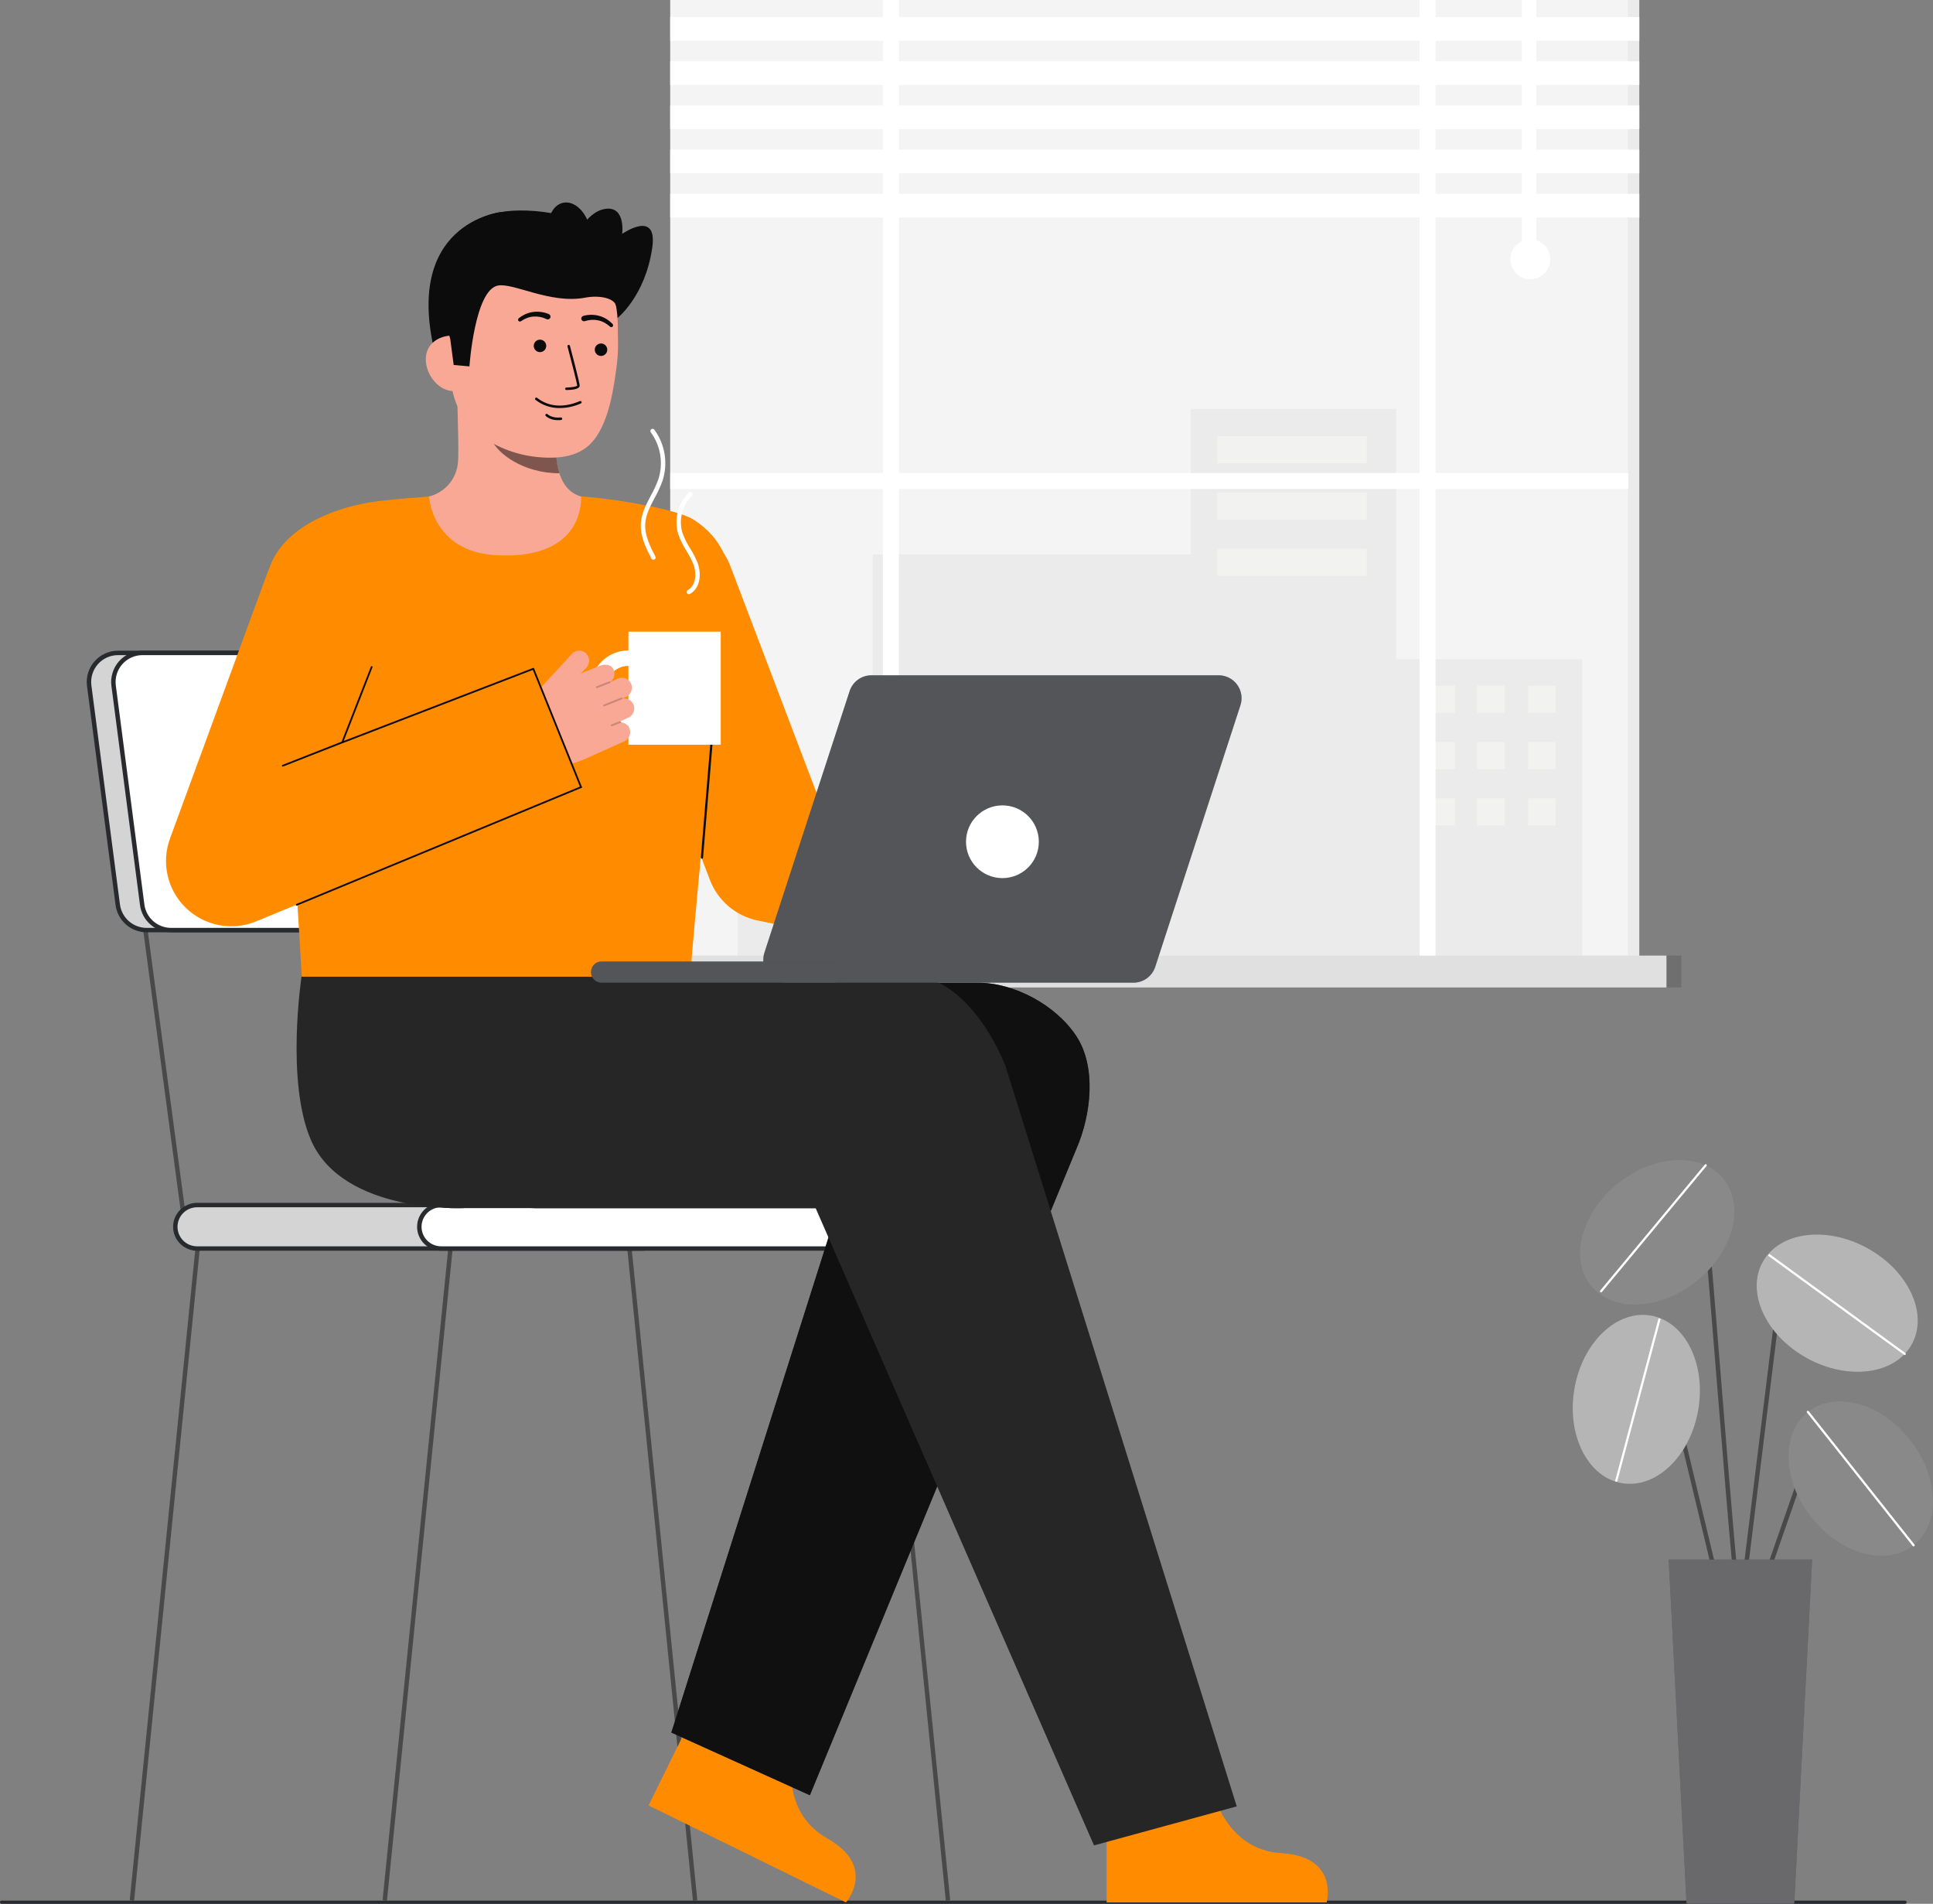 <svg width="392" height="386" viewBox="0 0 392 386" fill="none" xmlns="http://www.w3.org/2000/svg">
<rect x="0" y="0" width="392" height="386" fill="#808080" stroke="none"/>
<g clip-path="url(#clip0_504_108)">
<path d="M330.212 0H135.913V193.989H330.212V0Z" fill="#F4F4F4"/>
<path d="M332.439 0H330.212V193.989H332.439V0Z" fill="#F4F4F4"/>
<path opacity="0.05" d="M332.439 0H330.212V193.989H332.439V0Z" fill="#292A2E"/>
<path opacity="0.05" d="M283.142 133.674V82.92H241.501V112.407H176.998V164.617H149.584V193.989H176.998H182.28H320.866V133.674H283.142Z" fill="#292A2E"/>
<path opacity="0.34" d="M277.17 88.431H246.846V93.942H277.17V88.431Z" fill="#FFFFFA"/>
<path opacity="0.34" d="M277.17 99.85H246.846V105.361H277.17V99.85Z" fill="#FFFFFA"/>
<path opacity="0.34" d="M277.17 111.27H246.846V116.781H277.17V111.27Z" fill="#FFFFFA"/>
<path opacity="0.34" d="M315.488 139.023H309.899V144.534H315.488V139.023Z" fill="#FFFFFA"/>
<path opacity="0.34" d="M315.488 150.443H309.899V155.953H315.488V150.443Z" fill="#FFFFFA"/>
<path opacity="0.34" d="M315.488 161.862H309.899V167.373H315.488V161.862Z" fill="#FFFFFA"/>
<path opacity="0.34" d="M305.148 139.023H299.559V144.534H305.148V139.023Z" fill="#FFFFFA"/>
<path opacity="0.34" d="M305.148 150.443H299.559V155.953H305.148V150.443Z" fill="#FFFFFA"/>
<path opacity="0.34" d="M305.148 161.862H299.559V167.373H305.148V161.862Z" fill="#FFFFFA"/>
<path opacity="0.34" d="M295.088 139.023H289.499V144.534H295.088V139.023Z" fill="#FFFFFA"/>
<path opacity="0.34" d="M295.088 150.443H289.499V155.953H295.088V150.443Z" fill="#FFFFFA"/>
<path opacity="0.34" d="M295.088 161.862H289.499V167.373H295.088V161.862Z" fill="#FFFFFA"/>
<path d="M330.212 95.906H291.116V0H287.882V95.906H182.28V0H179.046V95.906H135.913V99.134H179.046V193.989H182.28V99.134H287.882V193.989H291.116V99.134H330.212V95.906Z" fill="white"/>
<path d="M337.952 193.755H128.173V200.206H337.952V193.755Z" fill="#F4F4F4"/>
<path opacity="0.1" d="M337.952 193.755H128.173V200.206H337.952V193.755Z" fill="#292A2E"/>
<path opacity="0.1" d="M340.981 193.755H337.952V200.206H340.981V193.755Z" fill="#292A2E"/>
<path opacity="0.1" d="M340.981 193.755H337.952V200.206H340.981V193.755Z" fill="#292A2E"/>
<path d="M332.439 3.463H135.913V8.26H332.439V3.463Z" fill="white"/>
<path d="M332.439 12.422H135.913V17.219H332.439V12.422Z" fill="white"/>
<path d="M332.439 21.381H135.913V26.177H332.439V21.381Z" fill="white"/>
<path d="M332.439 30.34H135.913V35.137H332.439V30.34Z" fill="white"/>
<path d="M332.439 39.299H135.913V44.096H332.439V39.299Z" fill="white"/>
<path d="M311.565 0H308.62V49.505H311.565V0Z" fill="white"/>
<path d="M310.342 56.615C312.577 56.615 314.389 54.806 314.389 52.575C314.389 50.344 312.577 48.535 310.342 48.535C308.108 48.535 306.296 50.344 306.296 52.575C306.296 54.806 308.108 56.615 310.342 56.615Z" fill="white"/>
<path d="M386.326 386H0.314C0.273 386 0.232 385.992 0.194 385.976C0.156 385.96 0.121 385.937 0.092 385.908C0.063 385.879 0.04 385.845 0.024 385.806C0.008 385.768 0 385.728 0 385.686C0 385.645 0.008 385.605 0.024 385.567C0.04 385.528 0.063 385.494 0.092 385.465C0.121 385.436 0.156 385.413 0.194 385.397C0.232 385.381 0.273 385.373 0.314 385.373H386.325C386.408 385.373 386.488 385.406 386.547 385.465C386.606 385.524 386.639 385.603 386.639 385.686C386.639 385.77 386.606 385.849 386.547 385.908C386.488 385.967 386.408 386 386.325 386H386.326Z" fill="#292A2E"/>
<g opacity="0.65">
<path opacity="0.65" d="M386.326 386H0.314C0.273 386 0.232 385.992 0.194 385.976C0.156 385.96 0.121 385.937 0.092 385.908C0.063 385.879 0.04 385.845 0.024 385.806C0.008 385.768 0 385.728 0 385.686C0 385.645 0.008 385.605 0.024 385.567C0.04 385.528 0.063 385.494 0.092 385.465C0.121 385.436 0.156 385.413 0.194 385.397C0.232 385.381 0.273 385.373 0.314 385.373H386.325C386.408 385.373 386.488 385.406 386.547 385.465C386.606 385.524 386.639 385.603 386.639 385.686C386.639 385.77 386.606 385.849 386.547 385.908C386.488 385.967 386.408 386 386.325 386H386.326Z" fill="#292A2E"/>
</g>
<path d="M27.188 385.449L26.307 385.279L40.078 248.651L40.959 248.82L27.188 385.449Z" fill="#494949"/>
<path d="M78.466 385.449L77.585 385.279L91.356 248.651L92.237 248.82L78.466 385.449Z" fill="#494949"/>
<path d="M191.812 385.449L192.693 385.279L178.922 248.651L178.041 248.82L191.812 385.449Z" fill="#494949"/>
<path d="M140.534 385.449L141.415 385.279L127.644 248.651L126.763 248.82L140.534 385.449Z" fill="#494949"/>
<path d="M122.271 188.521L121.382 188.64L129.427 248.796L130.316 248.678L122.271 188.521Z" fill="#494949"/>
<path d="M29.932 188.52L29.043 188.639L37.087 248.796L37.977 248.677L29.932 188.52Z" fill="#494949"/>
<path d="M130.239 244.331H39.921C37.484 244.331 35.509 246.303 35.509 248.736V248.736C35.509 251.169 37.484 253.141 39.921 253.141H130.239C132.676 253.141 134.652 251.169 134.652 248.736V248.736C134.652 246.303 132.676 244.331 130.239 244.331Z" fill="#292A2E"/>
<path opacity="0.8" d="M130.239 244.331H39.921C37.484 244.331 35.509 246.303 35.509 248.736V248.736C35.509 251.169 37.484 253.141 39.921 253.141H130.239C132.676 253.141 134.652 251.169 134.652 248.736V248.736C134.652 246.303 132.676 244.331 130.239 244.331Z" fill="white"/>
<path d="M130.237 253.589H39.921C38.64 253.577 37.415 253.06 36.514 252.151C35.612 251.243 35.106 250.015 35.106 248.736C35.106 247.457 35.612 246.229 36.514 245.321C37.415 244.412 38.64 243.895 39.921 243.883H130.237C131.519 243.895 132.743 244.412 133.645 245.321C134.546 246.229 135.052 247.457 135.052 248.736C135.052 250.015 134.546 251.243 133.645 252.151C132.743 253.06 131.519 253.577 130.237 253.589V253.589ZM39.921 244.778C38.877 244.79 37.88 245.211 37.145 245.952C36.411 246.693 35.999 247.694 35.999 248.736C35.999 249.778 36.411 250.779 37.145 251.52C37.88 252.261 38.877 252.682 39.921 252.694H130.237C131.281 252.682 132.279 252.261 133.013 251.52C133.748 250.779 134.159 249.778 134.159 248.736C134.159 247.694 133.748 246.693 133.013 245.952C132.279 245.211 131.281 244.79 130.237 244.778H39.921Z" fill="#292A2E"/>
<path d="M179.811 244.331H89.492C87.056 244.331 85.08 246.303 85.08 248.736V248.736C85.08 251.169 87.056 253.141 89.492 253.141H179.811C182.248 253.141 184.223 251.169 184.223 248.736V248.736C184.223 246.303 182.248 244.331 179.811 244.331Z" fill="white"/>
<path d="M179.811 253.589H89.493C88.85 253.596 88.213 253.475 87.618 253.233C87.023 252.992 86.482 252.636 86.025 252.184C85.569 251.733 85.207 251.196 84.959 250.604C84.712 250.012 84.585 249.377 84.585 248.736C84.585 248.095 84.712 247.46 84.959 246.868C85.207 246.276 85.569 245.739 86.025 245.288C86.482 244.836 87.023 244.48 87.618 244.239C88.213 243.997 88.85 243.876 89.493 243.883H179.811C180.453 243.876 181.091 243.997 181.686 244.239C182.281 244.48 182.822 244.836 183.279 245.288C183.735 245.739 184.097 246.276 184.345 246.868C184.592 247.46 184.719 248.095 184.719 248.736C184.719 249.377 184.592 250.012 184.345 250.604C184.097 251.196 183.735 251.733 183.279 252.184C182.822 252.636 182.281 252.992 181.686 253.233C181.091 253.475 180.453 253.596 179.811 253.589V253.589ZM89.493 244.778C88.969 244.773 88.449 244.871 87.963 245.068C87.477 245.264 87.035 245.555 86.663 245.923C86.29 246.291 85.994 246.729 85.792 247.212C85.591 247.695 85.487 248.213 85.487 248.736C85.487 249.259 85.591 249.777 85.792 250.26C85.994 250.743 86.29 251.181 86.663 251.549C87.035 251.917 87.477 252.208 87.963 252.404C88.449 252.601 88.969 252.699 89.493 252.694H179.811C180.335 252.699 180.855 252.601 181.341 252.404C181.827 252.208 182.269 251.917 182.641 251.549C183.014 251.181 183.31 250.743 183.512 250.26C183.714 249.777 183.817 249.259 183.817 248.736C183.817 248.213 183.714 247.695 183.512 247.212C183.31 246.729 183.014 246.291 182.641 245.923C182.269 245.555 181.827 245.264 181.341 245.068C180.855 244.871 180.335 244.773 179.811 244.778H89.493Z" fill="#292A2E"/>
<path d="M117.324 188.579H29.73C28.298 188.579 26.915 188.059 25.839 187.115C24.763 186.172 24.067 184.87 23.882 183.452L18.088 139.028C17.98 138.197 18.05 137.353 18.295 136.552C18.539 135.751 18.952 135.011 19.505 134.382C20.059 133.753 20.74 133.249 21.504 132.904C22.268 132.558 23.098 132.38 23.936 132.38H111.53C112.962 132.38 114.345 132.9 115.421 133.844C116.497 134.787 117.192 136.089 117.377 137.507L123.171 181.931C123.279 182.762 123.209 183.605 122.965 184.406C122.72 185.207 122.308 185.947 121.754 186.576C121.201 187.206 120.519 187.71 119.755 188.055C118.991 188.4 118.162 188.579 117.324 188.579Z" fill="#292A2E"/>
<path opacity="0.8" d="M117.324 188.579H29.73C28.298 188.579 26.915 188.059 25.839 187.115C24.763 186.172 24.067 184.87 23.882 183.452L18.088 139.028C17.98 138.197 18.05 137.353 18.295 136.552C18.539 135.751 18.952 135.011 19.505 134.382C20.059 133.753 20.74 133.249 21.504 132.904C22.268 132.558 23.098 132.38 23.936 132.38H111.53C112.962 132.38 114.345 132.9 115.421 133.844C116.497 134.787 117.192 136.089 117.377 137.507L123.171 181.931C123.279 182.762 123.209 183.605 122.965 184.406C122.72 185.207 122.308 185.947 121.754 186.576C121.201 187.206 120.519 187.71 119.755 188.055C118.991 188.4 118.162 188.579 117.324 188.579Z" fill="white"/>
<path d="M117.324 189.027H29.73C28.19 189.024 26.703 188.463 25.546 187.448C24.389 186.434 23.64 185.035 23.437 183.511L17.643 139.086C17.527 138.193 17.602 137.285 17.865 136.423C18.128 135.561 18.572 134.765 19.168 134.088C19.763 133.41 20.497 132.868 21.319 132.496C22.141 132.125 23.033 131.933 23.936 131.933H111.53C113.07 131.936 114.556 132.497 115.714 133.512C116.871 134.527 117.62 135.926 117.823 137.451L123.617 181.874C123.733 182.768 123.657 183.676 123.394 184.538C123.131 185.4 122.687 186.196 122.092 186.873C121.496 187.55 120.763 188.092 119.941 188.464C119.118 188.836 118.226 189.028 117.324 189.028V189.027ZM23.936 132.828C23.161 132.828 22.395 132.993 21.689 133.312C20.983 133.631 20.353 134.097 19.842 134.678C19.331 135.259 18.95 135.943 18.724 136.683C18.498 137.423 18.433 138.203 18.533 138.97L24.327 183.394C24.501 184.703 25.144 185.904 26.138 186.775C27.131 187.646 28.408 188.128 29.73 188.131H117.324C118.099 188.131 118.865 187.966 119.571 187.647C120.277 187.328 120.907 186.862 121.418 186.28C121.929 185.699 122.311 185.015 122.536 184.275C122.762 183.535 122.827 182.755 122.727 181.988L116.932 137.564C116.759 136.255 116.115 135.054 115.122 134.183C114.128 133.312 112.852 132.831 111.53 132.828H23.936Z" fill="#292A2E"/>
<path d="M122.277 188.579H34.683C33.251 188.579 31.868 188.059 30.792 187.115C29.716 186.172 29.02 184.87 28.835 183.452L23.041 139.028C22.933 138.197 23.003 137.353 23.248 136.552C23.492 135.751 23.905 135.012 24.458 134.382C25.012 133.753 25.693 133.249 26.457 132.904C27.221 132.559 28.05 132.38 28.889 132.38H116.483C117.915 132.38 119.298 132.9 120.374 133.844C121.45 134.787 122.146 136.089 122.331 137.507L128.125 181.931C128.233 182.762 128.163 183.605 127.918 184.406C127.674 185.207 127.261 185.947 126.708 186.576C126.154 187.206 125.473 187.71 124.709 188.055C123.945 188.4 123.116 188.579 122.277 188.579V188.579Z" fill="white"/>
<path d="M122.277 189.027H34.683C33.143 189.024 31.657 188.463 30.5 187.448C29.343 186.434 28.593 185.035 28.391 183.511L22.597 139.086C22.48 138.193 22.556 137.285 22.819 136.423C23.081 135.561 23.526 134.765 24.121 134.088C24.717 133.41 25.45 132.868 26.272 132.496C27.095 132.125 27.987 131.933 28.889 131.933H116.483C118.023 131.936 119.51 132.497 120.667 133.512C121.824 134.527 122.573 135.926 122.775 137.451L128.569 181.874C128.686 182.768 128.61 183.676 128.348 184.538C128.085 185.4 127.641 186.196 127.045 186.873C126.449 187.55 125.716 188.093 124.894 188.464C124.072 188.836 123.18 189.028 122.277 189.028V189.027ZM28.889 132.828C28.114 132.828 27.348 132.993 26.642 133.312C25.936 133.631 25.307 134.097 24.795 134.678C24.284 135.259 23.903 135.943 23.677 136.683C23.451 137.423 23.386 138.203 23.486 138.97L29.28 183.394C29.454 184.703 30.097 185.904 31.091 186.775C32.084 187.647 33.361 188.128 34.683 188.131H122.277C123.052 188.131 123.818 187.966 124.524 187.647C125.23 187.328 125.86 186.862 126.372 186.281C126.883 185.699 127.264 185.015 127.49 184.275C127.716 183.535 127.781 182.755 127.68 181.988L121.886 137.564C121.713 136.255 121.069 135.054 120.076 134.182C119.082 133.311 117.806 132.829 116.483 132.826L28.889 132.828Z" fill="#292A2E"/>
<path d="M245.814 362.598C245.814 362.598 248.22 375.047 259.894 375.74C271.568 376.434 269.037 385.72 269.037 385.72H224.423V363.466L245.814 362.598Z" fill="#FF8C00"/>
<path d="M160.939 354.738C160.939 354.738 157.593 366.968 167.762 372.736C177.931 378.504 171.554 385.72 171.554 385.72L131.522 366.057L141.361 346.088L160.939 354.738Z" fill="#FF8C00"/>
<path d="M125.015 64.656C125.015 64.656 130.835 60.27 132.278 50.173C133.394 42.355 126.172 47.42 126.172 47.42C126.172 47.42 126.921 41.783 122.807 42.342C118.693 42.901 116.391 48.824 116.391 48.824" fill="#0C0C0C"/>
<path d="M101.547 43.002C101.547 43.002 81.136 45.187 88.514 72.8L90.321 72.921L93.987 73.166" fill="#0C0C0C"/>
<path d="M121.596 101.638C121.507 101.626 120.511 118.121 101.316 116.684C88.027 115.69 83.289 101.614 82.985 101.614C84.418 101.31 86.188 100.849 86.892 100.69C88.425 100.335 89.814 99.522 90.873 98.359C91.933 97.196 92.612 95.739 92.822 94.181C93.211 91.843 92.552 79.88 92.754 77.514L113.152 82.06C112.867 87.057 110.872 98.64 117.862 100.69C119.028 101.029 120.281 101.341 121.596 101.638Z" fill="#FAA896"/>
<path opacity="0.52" d="M113.438 95.956C113.119 94.928 112.913 93.868 112.825 92.796C112.601 90.348 112.646 87.882 112.959 85.444C108.813 84.885 104.908 83.177 101.686 80.513C101.307 81.909 99.224 88.012 99.802 89.339C100.889 91.848 106.011 95.956 113.438 95.956Z" fill="#0C0C0C"/>
<path d="M109.229 92.691C101.181 91.971 91.549 86.894 91.411 75.988L91.285 66.148C91.147 55.242 96.771 46.328 107.056 46.197C117.341 46.067 125.141 54.81 125.28 65.716L125.336 70.073C125.329 71.569 125.219 73.063 125.009 74.544C124.481 78.463 123.663 84.422 120.999 88.453C118.483 92.258 114.369 93.152 109.229 92.691Z" fill="#FAA896"/>
<path d="M112.962 82.723C114.623 82.798 116.278 82.482 117.794 81.801C117.825 81.788 117.854 81.769 117.877 81.744C117.901 81.72 117.92 81.691 117.933 81.659C117.945 81.628 117.952 81.594 117.951 81.56C117.951 81.526 117.944 81.493 117.931 81.461C117.917 81.43 117.898 81.402 117.873 81.378C117.849 81.354 117.82 81.335 117.789 81.323C117.757 81.31 117.723 81.303 117.689 81.304C117.655 81.304 117.621 81.311 117.59 81.325C114.324 82.715 111.358 82.512 109.014 80.736C108.966 80.698 108.917 80.663 108.866 80.631C108.807 80.604 108.74 80.6 108.678 80.619C108.616 80.639 108.564 80.681 108.532 80.737C108.499 80.793 108.489 80.86 108.503 80.923C108.517 80.986 108.555 81.042 108.608 81.079C108.627 81.091 108.657 81.115 108.698 81.147C109.93 82.085 111.415 82.633 112.962 82.723Z" fill="#0C0C0C"/>
<path d="M112.884 85.179C113.184 85.198 113.486 85.191 113.784 85.158C113.853 85.151 113.916 85.117 113.959 85.063C114.002 85.01 114.022 84.941 114.015 84.873C114.008 84.805 113.974 84.742 113.92 84.699C113.867 84.656 113.798 84.635 113.73 84.643C111.932 84.834 111.074 84.011 111.038 83.976C110.989 83.93 110.923 83.904 110.856 83.905C110.788 83.906 110.724 83.933 110.676 83.981C110.628 84.028 110.601 84.093 110.6 84.16C110.599 84.228 110.624 84.293 110.67 84.342C111.29 84.868 112.072 85.164 112.884 85.179V85.179Z" fill="#0C0C0C"/>
<path d="M121.883 72.17C122.583 72.17 123.15 71.603 123.15 70.905C123.15 70.206 122.583 69.64 121.883 69.64C121.184 69.64 120.617 70.206 120.617 70.905C120.617 71.603 121.184 72.17 121.883 72.17Z" fill="#0C0C0C"/>
<path d="M109.507 71.394C110.206 71.394 110.774 70.828 110.774 70.129C110.774 69.431 110.206 68.865 109.507 68.865C108.807 68.865 108.24 69.431 108.24 70.129C108.24 70.828 108.807 71.394 109.507 71.394Z" fill="#0C0C0C"/>
<path d="M92.092 79.303C88.966 79.343 86.39 76.036 86.349 72.915C86.308 69.795 88.821 68.042 91.947 68.002L93.584 70.073L94.778 79.269L92.092 79.303Z" fill="#FAA896"/>
<path d="M95.199 74.288C95.199 74.288 96.255 58.856 100.942 57.904C104.063 57.269 111.633 61.689 118.644 60.354C121.712 59.772 124.624 60.528 124.92 61.975C125.037 62.548 126.949 54.315 122.145 48.07C118.321 43.098 105.805 41.691 100.111 43.322C84.344 47.838 91.302 68.682 91.302 68.682L92.005 74.002L95.199 74.288Z" fill="#0C0C0C"/>
<path d="M114.849 79.081C114.856 79.081 114.863 79.081 114.87 79.081C115.877 79.07 117.565 78.941 117.558 78.189C117.552 77.565 115.775 70.854 115.572 70.091C115.549 70.031 115.506 69.982 115.449 69.953C115.392 69.924 115.327 69.917 115.265 69.934C115.204 69.95 115.151 69.989 115.116 70.042C115.082 70.095 115.068 70.159 115.078 70.222C115.867 73.195 117.043 77.77 117.048 78.195C116.95 78.374 115.91 78.558 114.867 78.569C114.801 78.57 114.738 78.597 114.692 78.643C114.645 78.689 114.618 78.752 114.616 78.818C114.614 78.883 114.637 78.947 114.681 78.996C114.725 79.045 114.786 79.075 114.852 79.081H114.849Z" fill="#0C0C0C"/>
<path d="M118.288 64.046C119.346 63.755 120.464 63.755 121.522 64.046C122.042 64.186 122.538 64.403 122.994 64.689C123.444 64.97 123.857 65.307 124.223 65.691C124.293 65.759 124.334 65.851 124.336 65.949C124.339 66.046 124.303 66.141 124.237 66.212C124.17 66.284 124.079 66.326 123.981 66.331C123.884 66.336 123.788 66.302 123.715 66.237L123.692 66.218C123.354 65.905 122.977 65.636 122.571 65.416C122.172 65.199 121.743 65.042 121.298 64.953C120.422 64.769 119.512 64.82 118.661 65.1L118.626 65.112C118.485 65.162 118.331 65.154 118.197 65.09C118.062 65.026 117.959 64.911 117.909 64.771C117.86 64.631 117.868 64.477 117.932 64.343C117.996 64.208 118.111 64.105 118.251 64.056L118.288 64.046Z" fill="#0C0C0C"/>
<path d="M110.792 64.681C109.987 64.29 109.092 64.119 108.199 64.184C107.746 64.214 107.299 64.312 106.876 64.475C106.445 64.638 106.036 64.855 105.659 65.12L105.635 65.136C105.554 65.187 105.456 65.206 105.362 65.188C105.267 65.169 105.184 65.115 105.128 65.037C105.072 64.959 105.049 64.862 105.063 64.767C105.077 64.672 105.127 64.586 105.203 64.527C105.617 64.195 106.071 63.917 106.555 63.698C107.045 63.474 107.565 63.326 108.099 63.256C108.634 63.181 109.176 63.18 109.711 63.252C110.261 63.32 110.797 63.466 111.305 63.685C111.442 63.745 111.55 63.856 111.604 63.995C111.659 64.133 111.656 64.288 111.597 64.424C111.537 64.561 111.426 64.668 111.287 64.723C111.148 64.778 110.993 64.775 110.857 64.716C110.846 64.711 110.836 64.706 110.826 64.701L110.792 64.681Z" fill="#0C0C0C"/>
<path d="M116.782 53.423C119.095 52.94 120.394 49.793 119.682 46.393C118.971 42.993 116.519 40.629 114.205 41.111C111.892 41.594 110.593 44.741 111.304 48.141C112.016 51.541 114.468 53.905 116.782 53.423Z" fill="#0C0C0C"/>
<path d="M136.144 351.283L169.903 244.953H108.71C96.418 244.953 91.293 234.545 91.293 222.273C91.293 210.001 103.378 199.243 115.669 199.243H198.258C205.755 199.243 214.161 203.821 218.276 210.079C222.391 216.336 221.278 226.032 218.297 232.9L164.237 363.99" fill="#262626"/>
<path opacity="0.8" d="M136.144 351.283L169.903 244.953H108.71C96.418 244.953 91.293 234.545 91.293 222.273C91.293 210.001 103.378 199.243 115.669 199.243H198.258C205.755 199.243 214.161 203.821 218.276 210.079C222.391 216.336 221.278 226.032 218.297 232.9L164.237 363.99" fill="#0A0A0A"/>
<path d="M221.858 374.159L165.41 244.953L91.292 244.948C73.925 243.588 65.972 234.086 66.225 221.817C66.474 209.703 72.618 197.738 84.696 197.738H184.594C193.53 197.921 200.561 207.781 203.877 216.068L250.803 366.249" fill="#262626"/>
<path d="M61.169 197.886C61.169 197.886 57.878 219.317 63.095 231.232C69.609 246.107 94.027 244.948 94.027 244.948L92.651 197.738L61.169 197.886Z" fill="#262626"/>
<path d="M206 197.464L153.645 186.633C151.464 186.182 149.431 185.188 147.736 183.745C146.041 182.301 144.738 180.454 143.948 178.374L123.355 124.198C122.728 122.572 122.429 120.838 122.475 119.096C122.521 117.355 122.912 115.639 123.624 114.049C124.336 112.458 125.355 111.023 126.624 109.827C127.893 108.631 129.386 107.698 131.018 107.079C132.65 106.461 134.387 106.171 136.132 106.225C137.876 106.28 139.592 106.677 141.182 107.396C142.772 108.115 144.204 109.14 145.395 110.412C146.587 111.685 147.515 113.18 148.127 114.812L166.14 162.201L211.378 171.56C211.378 171.56 206.908 197.652 206 197.464Z" fill="#FF8C00"/>
<path d="M145.446 137.958C144.842 145.049 140.556 189.293 139.973 198.028H61.204C60.751 190.15 58.719 155.7 57.003 140.292C55.365 125.591 53.068 118.901 54.955 114.332C58.283 106.275 68.876 102.676 76.05 101.707C80.43 101.115 87.018 100.69 87.018 100.69C87.018 100.69 87.576 111.957 100.877 112.584C118.983 113.435 117.774 100.69 117.864 100.69C120.797 100.69 136.764 102.82 140.756 105.418C146.395 109.088 148.062 114.088 148.128 118.683C148.203 123.973 146.132 129.913 145.446 137.958Z" fill="#FF8C00"/>
<path d="M142.351 174.107H142.332C142.302 174.105 142.274 174.097 142.247 174.083C142.221 174.07 142.198 174.051 142.179 174.029C142.16 174.006 142.145 173.98 142.137 173.952C142.128 173.924 142.124 173.895 142.127 173.866L144.172 149.34C144.173 149.311 144.181 149.282 144.194 149.255C144.207 149.229 144.226 149.205 144.248 149.186C144.271 149.167 144.297 149.153 144.326 149.144C144.354 149.135 144.384 149.133 144.413 149.136C144.443 149.138 144.471 149.146 144.498 149.16C144.524 149.173 144.547 149.192 144.566 149.214C144.585 149.237 144.599 149.263 144.608 149.291C144.617 149.319 144.621 149.348 144.618 149.378L142.573 173.903C142.569 173.959 142.543 174.01 142.502 174.048C142.461 174.086 142.407 174.107 142.351 174.107Z" fill="#0C0C0C"/>
<path d="M155.014 193.164L172.297 140.121C172.601 139.189 173.192 138.377 173.987 137.801C174.781 137.225 175.737 136.914 176.719 136.914H247.133C247.867 136.914 248.59 137.088 249.244 137.421C249.898 137.753 250.464 138.236 250.895 138.829C251.327 139.422 251.611 140.108 251.726 140.832C251.841 141.556 251.782 142.297 251.555 142.994L234.272 196.037C233.968 196.969 233.377 197.781 232.582 198.357C231.788 198.933 230.831 199.243 229.85 199.244H159.436C158.702 199.244 157.979 199.07 157.325 198.737C156.671 198.405 156.105 197.922 155.673 197.329C155.242 196.736 154.957 196.05 154.843 195.326C154.728 194.602 154.787 193.861 155.014 193.164V193.164Z" fill="#292A2E"/>
<path opacity="0.2" d="M155.014 193.164L172.297 140.121C172.601 139.189 173.192 138.377 173.987 137.801C174.781 137.225 175.737 136.914 176.719 136.914H247.133C247.867 136.914 248.59 137.088 249.244 137.421C249.898 137.753 250.464 138.236 250.895 138.829C251.327 139.422 251.611 140.108 251.726 140.832C251.841 141.556 251.782 142.297 251.555 142.994L234.272 196.037C233.968 196.969 233.377 197.781 232.582 198.357C231.788 198.933 230.831 199.243 229.85 199.244H159.436C158.702 199.244 157.979 199.07 157.325 198.737C156.671 198.405 156.105 197.922 155.673 197.329C155.242 196.736 154.957 196.05 154.843 195.326C154.728 194.602 154.787 193.861 155.014 193.164V193.164Z" fill="white"/>
<path d="M169.113 194.943H121.978C120.803 194.943 119.851 195.893 119.851 197.066V197.12C119.851 198.293 120.803 199.244 121.978 199.244H169.113C170.287 199.244 171.239 198.293 171.239 197.12V197.066C171.239 195.893 170.287 194.943 169.113 194.943Z" fill="#292A2E"/>
<path opacity="0.2" d="M169.113 194.943H121.978C120.803 194.943 119.851 195.893 119.851 197.066V197.12C119.851 198.293 120.803 199.244 121.978 199.244H169.113C170.287 199.244 171.239 198.293 171.239 197.12V197.066C171.239 195.893 170.287 194.943 169.113 194.943Z" fill="white"/>
<path d="M203.284 178.04C207.363 178.04 210.669 174.739 210.669 170.667C210.669 166.594 207.363 163.293 203.284 163.293C199.206 163.293 195.9 166.594 195.9 170.667C195.9 174.739 199.206 178.04 203.284 178.04Z" fill="white"/>
<path d="M146.16 128.07H127.436V150.996H146.16V128.07Z" fill="white"/>
<path d="M127.436 147.188C125.92 147.188 124.437 146.739 123.176 145.898C121.915 145.057 120.933 143.861 120.352 142.462C119.772 141.064 119.62 139.524 119.916 138.039C120.212 136.554 120.942 135.19 122.014 134.12C123.087 133.049 124.453 132.32 125.94 132.025C127.428 131.729 128.969 131.881 130.37 132.46C131.772 133.04 132.969 134.021 133.812 135.28C134.654 136.539 135.104 138.019 135.104 139.533C135.102 141.562 134.293 143.508 132.856 144.944C131.418 146.379 129.469 147.186 127.436 147.188V147.188ZM127.436 135.013C126.541 135.013 125.666 135.279 124.921 135.775C124.177 136.272 123.596 136.978 123.254 137.804C122.911 138.63 122.821 139.538 122.996 140.415C123.171 141.292 123.602 142.097 124.235 142.73C124.868 143.362 125.675 143.792 126.553 143.966C127.432 144.141 128.342 144.051 129.169 143.709C129.996 143.367 130.703 142.787 131.201 142.044C131.698 141.301 131.963 140.427 131.963 139.533C131.962 138.335 131.485 137.186 130.636 136.338C129.787 135.491 128.637 135.014 127.436 135.013Z" fill="white"/>
<path d="M128.516 142.929C128.345 142.487 128.024 142.118 127.609 141.888C127.193 141.658 126.709 141.581 126.243 141.671C126.252 141.65 126.256 141.627 126.257 141.604L126.885 141.323C127.325 141.136 127.687 140.804 127.909 140.381C128.132 139.958 128.201 139.472 128.106 139.004C128.04 138.712 127.91 138.438 127.725 138.203C127.54 137.967 127.305 137.775 127.037 137.641C126.769 137.506 126.475 137.433 126.175 137.426C125.875 137.42 125.577 137.479 125.303 137.601L123.822 138.263C123.822 138.257 123.822 138.251 123.819 138.245C123.813 138.233 123.806 138.222 123.797 138.212C124.162 137.937 124.423 137.547 124.538 137.106C124.652 136.664 124.613 136.196 124.428 135.779C124.016 134.668 122.558 134.579 121.594 135.009L117.721 136.569L118.89 135.385C119.256 134.999 119.462 134.489 119.466 133.957C119.47 133.425 119.271 132.912 118.91 132.521C118.717 132.325 118.486 132.171 118.231 132.068C117.976 131.965 117.703 131.915 117.427 131.921C117.152 131.926 116.881 131.988 116.631 132.102C116.381 132.216 116.156 132.379 115.971 132.583L102.198 147.6L106.909 152.13C108.371 153.536 110.222 154.475 112.222 154.825C114.223 155.175 116.282 154.921 118.137 154.095L126.532 150.337C126.972 150.15 127.334 149.817 127.556 149.395C127.779 148.972 127.848 148.486 127.753 148.018C127.657 147.598 127.43 147.22 127.104 146.938C126.778 146.656 126.371 146.485 125.941 146.45C125.946 146.427 125.946 146.403 125.941 146.38C125.937 146.357 125.927 146.335 125.914 146.315C125.901 146.295 125.884 146.278 125.864 146.265C125.844 146.252 125.822 146.243 125.799 146.239L127.349 145.548C127.84 145.341 128.233 144.955 128.45 144.469C128.666 143.982 128.69 143.432 128.516 142.929V142.929Z" fill="#FAA896"/>
<path opacity="0.2" d="M121.021 139.533C120.977 139.534 120.934 139.518 120.9 139.49C120.865 139.462 120.842 139.423 120.834 139.379C120.825 139.335 120.833 139.29 120.854 139.251C120.876 139.213 120.91 139.183 120.951 139.166L123.571 138.136C123.595 138.127 123.619 138.123 123.644 138.123C123.669 138.124 123.694 138.129 123.717 138.139C123.74 138.149 123.761 138.163 123.778 138.181C123.795 138.199 123.809 138.22 123.818 138.243C123.827 138.267 123.832 138.291 123.831 138.316C123.831 138.341 123.825 138.366 123.816 138.389C123.806 138.412 123.791 138.432 123.773 138.45C123.755 138.467 123.734 138.481 123.711 138.49L121.091 139.52C121.069 139.529 121.045 139.533 121.021 139.533V139.533Z" fill="#0C0C0C"/>
<path opacity="0.2" d="M122.483 143.232C122.439 143.232 122.397 143.217 122.363 143.189C122.329 143.161 122.306 143.122 122.297 143.078C122.289 143.035 122.296 142.99 122.317 142.952C122.338 142.913 122.372 142.883 122.412 142.866L125.996 141.427C126.042 141.411 126.093 141.413 126.138 141.433C126.182 141.454 126.217 141.49 126.236 141.535C126.254 141.581 126.254 141.631 126.236 141.677C126.218 141.722 126.182 141.759 126.138 141.779L122.555 143.219C122.532 143.228 122.508 143.232 122.483 143.232V143.232Z" fill="#0C0C0C"/>
<path opacity="0.2" d="M124.046 147.248C124.002 147.248 123.959 147.233 123.924 147.204C123.89 147.176 123.867 147.136 123.859 147.092C123.851 147.048 123.859 147.003 123.881 146.965C123.903 146.926 123.938 146.896 123.98 146.88L125.688 146.24C125.735 146.223 125.788 146.224 125.834 146.245C125.88 146.266 125.916 146.304 125.933 146.351C125.951 146.398 125.95 146.451 125.929 146.496C125.908 146.542 125.87 146.578 125.823 146.596L124.114 147.236C124.092 147.244 124.07 147.248 124.046 147.248V147.248Z" fill="#0C0C0C"/>
<path d="M132.5 113.488C132.417 113.488 132.336 113.465 132.266 113.422C132.195 113.379 132.138 113.317 132.1 113.244C131.079 111.256 129.808 108.78 129.951 106.186C130.065 104.122 131.034 102.289 131.97 100.518C132.575 99.448 133.09 98.33 133.511 97.175C134.025 95.582 134.154 93.89 133.889 92.237C133.624 90.584 132.972 89.017 131.986 87.663C131.949 87.616 131.922 87.562 131.906 87.504C131.89 87.446 131.887 87.386 131.895 87.327C131.903 87.267 131.923 87.21 131.953 87.159C131.984 87.107 132.024 87.062 132.073 87.027C132.121 86.991 132.176 86.966 132.234 86.952C132.292 86.938 132.353 86.936 132.412 86.945C132.471 86.955 132.528 86.976 132.578 87.008C132.629 87.04 132.673 87.082 132.707 87.131C133.778 88.6 134.487 90.301 134.775 92.095C135.064 93.889 134.924 95.726 134.367 97.456C133.931 98.658 133.396 99.823 132.767 100.937C131.834 102.701 130.953 104.367 130.85 106.235C130.72 108.587 131.879 110.844 132.901 112.835C132.936 112.904 132.953 112.98 132.95 113.056C132.948 113.133 132.925 113.208 132.885 113.273C132.845 113.339 132.789 113.393 132.722 113.43C132.655 113.468 132.579 113.488 132.503 113.488H132.5Z" fill="white"/>
<path d="M139.704 120.479C139.604 120.479 139.508 120.446 139.429 120.385C139.35 120.324 139.294 120.239 139.269 120.143C139.244 120.047 139.252 119.945 139.292 119.854C139.331 119.762 139.399 119.687 139.486 119.639C141.149 118.723 141.335 116.175 140.554 114.241C140.167 113.351 139.713 112.492 139.198 111.67C138.509 110.606 137.949 109.463 137.529 108.266C137.101 106.807 137.074 105.26 137.451 103.787C137.829 102.315 138.597 100.971 139.674 99.897C139.76 99.815 139.874 99.771 139.993 99.773C140.111 99.775 140.224 99.824 140.306 99.909C140.388 99.993 140.434 100.107 140.433 100.225C140.431 100.343 140.384 100.456 140.299 100.539C139.338 101.497 138.654 102.696 138.317 104.009C137.98 105.322 138.004 106.702 138.386 108.003C138.785 109.132 139.317 110.21 139.97 111.214C140.509 112.074 140.983 112.973 141.386 113.905C142.301 116.17 142.097 119.224 139.919 120.423C139.853 120.459 139.779 120.478 139.704 120.479Z" fill="white"/>
<path d="M117.99 159.522L51.929 186.818C49.547 187.792 46.933 188.051 44.406 187.566C41.879 187.08 39.548 185.87 37.698 184.083C35.849 182.296 34.561 180.01 33.991 177.504C33.422 174.999 33.596 172.381 34.492 169.973L54.195 116.244C56.742 109.396 63.918 105.458 70.777 108.002C74.07 109.223 76.743 111.701 78.207 114.89C79.671 118.079 79.806 121.717 78.583 125.006L69.596 150.436L108.313 135.534" fill="#FF8C00"/>
<path d="M117.829 159.766C117.794 159.766 117.759 159.755 117.73 159.736C117.701 159.716 117.678 159.688 117.665 159.656L108.053 135.827L69.466 150.695C69.434 150.707 69.399 150.71 69.365 150.703C69.332 150.696 69.301 150.679 69.277 150.655C69.253 150.631 69.236 150.6 69.229 150.567C69.222 150.533 69.225 150.498 69.238 150.466L75.204 135.176C75.221 135.133 75.255 135.098 75.298 135.079C75.341 135.06 75.389 135.059 75.433 135.076C75.477 135.093 75.512 135.127 75.531 135.17C75.549 135.213 75.55 135.261 75.533 135.305L69.712 150.221L108.088 135.434C108.131 135.418 108.18 135.419 108.222 135.437C108.265 135.456 108.298 135.49 108.316 135.533L117.993 159.524C118.009 159.567 118.009 159.616 117.99 159.658C117.972 159.701 117.938 159.735 117.895 159.754C117.874 159.762 117.851 159.766 117.829 159.766V159.766Z" fill="#0C0C0C"/>
<path d="M57.347 155.426C57.305 155.427 57.265 155.412 57.233 155.386C57.201 155.36 57.18 155.324 57.172 155.283C57.164 155.242 57.171 155.2 57.191 155.164C57.211 155.128 57.243 155.101 57.282 155.086L69.368 150.338C69.389 150.329 69.413 150.325 69.436 150.325C69.46 150.325 69.483 150.33 69.504 150.339C69.526 150.348 69.545 150.361 69.562 150.378C69.578 150.395 69.591 150.415 69.599 150.436C69.608 150.458 69.612 150.481 69.612 150.505C69.611 150.528 69.606 150.551 69.597 150.573C69.587 150.594 69.573 150.613 69.556 150.629C69.539 150.645 69.519 150.658 69.497 150.666L57.411 155.414C57.391 155.422 57.369 155.426 57.347 155.426V155.426Z" fill="#0C0C0C"/>
<path d="M60.161 183.631C60.12 183.631 60.081 183.617 60.049 183.591C60.017 183.565 59.996 183.529 59.988 183.489C59.98 183.449 59.986 183.407 60.005 183.371C60.025 183.335 60.056 183.307 60.094 183.292L117.763 159.427C117.785 159.418 117.808 159.414 117.831 159.414C117.854 159.414 117.877 159.418 117.898 159.427C117.92 159.436 117.939 159.449 117.956 159.465C117.972 159.482 117.985 159.501 117.994 159.523C118.003 159.544 118.007 159.567 118.007 159.59C118.007 159.613 118.002 159.636 117.994 159.657C117.985 159.679 117.972 159.698 117.955 159.715C117.939 159.731 117.919 159.744 117.898 159.753L60.229 183.618C60.207 183.626 60.184 183.631 60.161 183.631Z" fill="#0C0C0C"/>
<path d="M352.943 327.26C352.824 327.26 352.71 327.213 352.625 327.129C351.993 326.498 350.963 314.919 348.188 280.446C347.052 266.34 345.979 253.017 345.197 244.92C345.141 244.341 344.917 244.274 344.843 244.252C343.771 243.929 340.512 246.494 338.693 248.741C338.618 248.833 338.51 248.892 338.392 248.905C338.273 248.917 338.155 248.882 338.062 248.808C337.97 248.733 337.911 248.625 337.898 248.507C337.885 248.388 337.92 248.27 337.995 248.178C339.198 246.692 343.119 242.798 345.101 243.394C345.5 243.514 345.998 243.86 346.09 244.833C346.874 252.937 347.946 266.264 349.082 280.374C350.769 301.323 352.679 325.056 353.307 326.551C353.355 326.618 353.384 326.696 353.39 326.779C353.396 326.861 353.38 326.943 353.342 327.017C353.304 327.09 353.247 327.151 353.177 327.194C353.106 327.237 353.025 327.26 352.943 327.26V327.26Z" fill="#494949"/>
<path d="M344.044 259.777C351.489 253.819 353.956 244.546 349.556 239.065C345.155 233.583 335.552 233.969 328.108 239.927C320.663 245.885 318.196 255.158 322.597 260.64C326.997 266.121 336.6 265.735 344.044 259.777Z" fill="#6B6B6B"/>
<path opacity="0.2" d="M344.044 259.777C351.489 253.819 353.956 244.546 349.556 239.065C345.155 233.583 335.552 233.969 328.108 239.927C320.663 245.885 318.196 255.158 322.597 260.64C326.997 266.121 336.6 265.735 344.044 259.777Z" fill="white"/>
<path d="M324.683 262.034C324.641 262.034 324.599 262.022 324.563 261.999C324.527 261.977 324.498 261.944 324.48 261.905C324.462 261.867 324.456 261.824 324.461 261.782C324.466 261.74 324.484 261.7 324.511 261.667L345.727 236.123C345.746 236.1 345.769 236.08 345.795 236.066C345.821 236.052 345.85 236.043 345.88 236.04C345.909 236.037 345.939 236.04 345.968 236.049C345.996 236.057 346.023 236.072 346.046 236.091C346.069 236.11 346.088 236.133 346.101 236.16C346.115 236.186 346.123 236.215 346.126 236.244C346.128 236.274 346.125 236.304 346.116 236.332C346.107 236.36 346.092 236.387 346.072 236.409L324.856 261.953C324.835 261.979 324.809 261.999 324.779 262.013C324.749 262.027 324.716 262.034 324.683 262.034Z" fill="white"/>
<path d="M357.57 321.784C357.499 321.784 357.428 321.767 357.364 321.734C357.301 321.701 357.246 321.654 357.204 321.596C357.163 321.537 357.136 321.47 357.126 321.399C357.116 321.328 357.123 321.256 357.146 321.189L365.116 298.306C365.35 297.634 365.75 297.031 366.279 296.553C366.807 296.075 367.447 295.737 368.141 295.57C368.834 295.403 369.558 295.412 370.247 295.597C370.935 295.781 371.567 296.136 372.083 296.627L376.296 300.646C376.382 300.728 376.432 300.841 376.434 300.96C376.437 301.078 376.392 301.193 376.31 301.279C376.228 301.365 376.115 301.415 375.996 301.418C375.877 301.42 375.762 301.376 375.676 301.294L371.463 297.275C371.055 296.888 370.557 296.608 370.013 296.462C369.47 296.316 368.898 296.309 368.351 296.441C367.804 296.573 367.299 296.839 366.881 297.217C366.464 297.594 366.149 298.07 365.963 298.6L357.994 321.483C357.963 321.571 357.906 321.647 357.83 321.701C357.754 321.755 357.663 321.784 357.57 321.784Z" fill="#494949"/>
<path d="M388.068 313.315C393.585 308.955 393.257 299.366 387.335 291.897C381.414 284.428 372.141 281.907 366.624 286.267C361.107 290.627 361.435 300.217 367.356 307.686C373.278 315.155 382.55 317.675 388.068 313.315Z" fill="#6B6B6B"/>
<path d="M349.322 325.801C349.221 325.801 349.124 325.767 349.044 325.704C348.965 325.642 348.91 325.555 348.886 325.457L335.512 269.627C335.421 269.246 335.226 268.898 334.95 268.621C334.673 268.344 334.325 268.148 333.944 268.056C333.563 267.963 333.164 267.977 332.791 268.096C332.418 268.216 332.084 268.435 331.828 268.731L327.705 273.488C327.667 273.532 327.62 273.569 327.567 273.595C327.514 273.621 327.457 273.637 327.398 273.641C327.34 273.646 327.281 273.638 327.225 273.62C327.169 273.601 327.117 273.572 327.072 273.533C327.028 273.495 326.991 273.448 326.965 273.395C326.938 273.343 326.923 273.285 326.918 273.227C326.914 273.168 326.921 273.109 326.94 273.053C326.959 272.997 326.988 272.946 327.027 272.901L331.15 268.145C331.514 267.725 331.988 267.413 332.518 267.245C333.049 267.076 333.615 267.056 334.156 267.188C334.697 267.32 335.191 267.598 335.584 267.992C335.977 268.386 336.253 268.88 336.383 269.42L349.757 325.25C349.785 325.366 349.765 325.488 349.703 325.589C349.641 325.69 349.541 325.762 349.425 325.79C349.391 325.798 349.357 325.801 349.322 325.801V325.801Z" fill="#494949"/>
<path d="M344.39 285.89C346.015 276.504 341.713 267.924 334.779 266.727C327.846 265.53 320.908 272.169 319.282 281.555C317.656 290.941 321.959 299.521 328.892 300.718C335.825 301.915 342.764 295.276 344.39 285.89Z" fill="#6B6B6B"/>
<path d="M352.944 327.26C352.925 327.26 352.906 327.259 352.888 327.257C352.77 327.242 352.662 327.181 352.589 327.088C352.516 326.994 352.483 326.875 352.497 326.758L361.038 257.529C361.131 256.774 361.44 256.063 361.928 255.48C362.416 254.896 363.063 254.467 363.79 254.242C364.518 254.017 365.295 254.007 366.028 254.212C366.761 254.418 367.418 254.831 367.922 255.401L377.683 266.439C377.762 266.528 377.802 266.645 377.795 266.763C377.787 266.882 377.733 266.993 377.644 267.071C377.555 267.15 377.438 267.19 377.319 267.182C377.2 267.175 377.089 267.121 377.01 267.032L367.249 255.993C366.86 255.553 366.351 255.234 365.784 255.075C365.218 254.916 364.617 254.924 364.055 255.098C363.493 255.272 362.993 255.605 362.616 256.056C362.238 256.507 362 257.057 361.928 257.64L353.386 326.867C353.373 326.975 353.321 327.075 353.239 327.147C353.158 327.219 353.053 327.26 352.944 327.26Z" fill="#494949"/>
<path d="M387.693 272.572C391.099 266.425 387.091 257.704 378.743 253.093C370.394 248.482 360.865 249.728 357.459 255.875C354.053 262.022 358.061 270.744 366.409 275.354C374.758 279.965 384.287 278.719 387.693 272.572Z" fill="#6B6B6B"/>
<path opacity="0.2" d="M388.068 313.315C393.585 308.955 393.257 299.366 387.335 291.897C381.414 284.428 372.141 281.907 366.624 286.267C361.107 290.627 361.435 300.217 367.356 307.686C373.278 315.155 382.55 317.675 388.068 313.315Z" fill="white"/>
<path opacity="0.5" d="M344.39 285.89C346.015 276.504 341.713 267.924 334.779 266.727C327.846 265.53 320.908 272.169 319.282 281.555C317.656 290.941 321.959 299.521 328.892 300.718C335.825 301.915 342.764 295.276 344.39 285.89Z" fill="white"/>
<path opacity="0.5" d="M387.693 272.572C391.099 266.425 387.091 257.704 378.743 253.093C370.394 248.482 360.865 249.728 357.459 255.875C354.053 262.022 358.061 270.744 366.409 275.354C374.758 279.965 384.287 278.719 387.693 272.572Z" fill="white"/>
<path d="M363.866 386H342.019L338.399 316.213H367.486L363.866 386Z" fill="#292A2E"/>
<path opacity="0.3" d="M363.866 386H342.019L338.399 316.213H367.486L363.866 386Z" fill="white"/>
<path d="M388.068 313.536C388.034 313.537 388 313.529 387.97 313.514C387.939 313.5 387.912 313.478 387.891 313.452L366.447 286.404C366.41 286.357 366.393 286.298 366.4 286.239C366.407 286.18 366.437 286.126 366.483 286.089C366.53 286.052 366.59 286.035 366.649 286.042C366.708 286.049 366.762 286.079 366.799 286.125L388.243 313.173C388.269 313.206 388.286 313.246 388.29 313.288C388.295 313.33 388.288 313.372 388.27 313.41C388.251 313.448 388.223 313.48 388.187 313.502C388.151 313.525 388.11 313.536 388.068 313.536Z" fill="white"/>
<path d="M386.267 274.739C386.219 274.739 386.173 274.723 386.135 274.695L358.694 254.691C358.67 254.674 358.65 254.652 358.634 254.627C358.619 254.602 358.609 254.574 358.604 254.545C358.6 254.516 358.601 254.486 358.608 254.457C358.615 254.429 358.627 254.402 358.645 254.378C358.662 254.354 358.684 254.334 358.709 254.319C358.734 254.304 358.762 254.293 358.791 254.289C358.821 254.284 358.85 254.286 358.879 254.293C358.908 254.3 358.935 254.312 358.958 254.329L386.399 274.335C386.437 274.363 386.465 274.402 386.479 274.446C386.493 274.491 386.492 274.539 386.478 274.583C386.463 274.628 386.435 274.667 386.397 274.694C386.359 274.722 386.314 274.737 386.267 274.738V274.739Z" fill="white"/>
<path d="M327.777 300.426C327.757 300.427 327.738 300.424 327.719 300.419C327.661 300.404 327.612 300.366 327.583 300.315C327.553 300.263 327.545 300.202 327.56 300.145L336.296 267.468C336.303 267.439 336.316 267.412 336.334 267.388C336.351 267.364 336.374 267.344 336.399 267.329C336.425 267.314 336.454 267.304 336.483 267.3C336.513 267.296 336.543 267.298 336.571 267.306C336.6 267.314 336.627 267.327 336.651 267.345C336.674 267.363 336.694 267.386 336.709 267.412C336.723 267.438 336.733 267.466 336.736 267.496C336.74 267.525 336.737 267.555 336.729 267.584L327.994 300.26C327.981 300.308 327.953 300.35 327.914 300.38C327.874 300.41 327.826 300.427 327.777 300.426Z" fill="white"/>
</g>
<defs>
<clipPath id="clip0_504_108">
<rect width="392" height="386" fill="white"/>
</clipPath>
</defs>
</svg>
